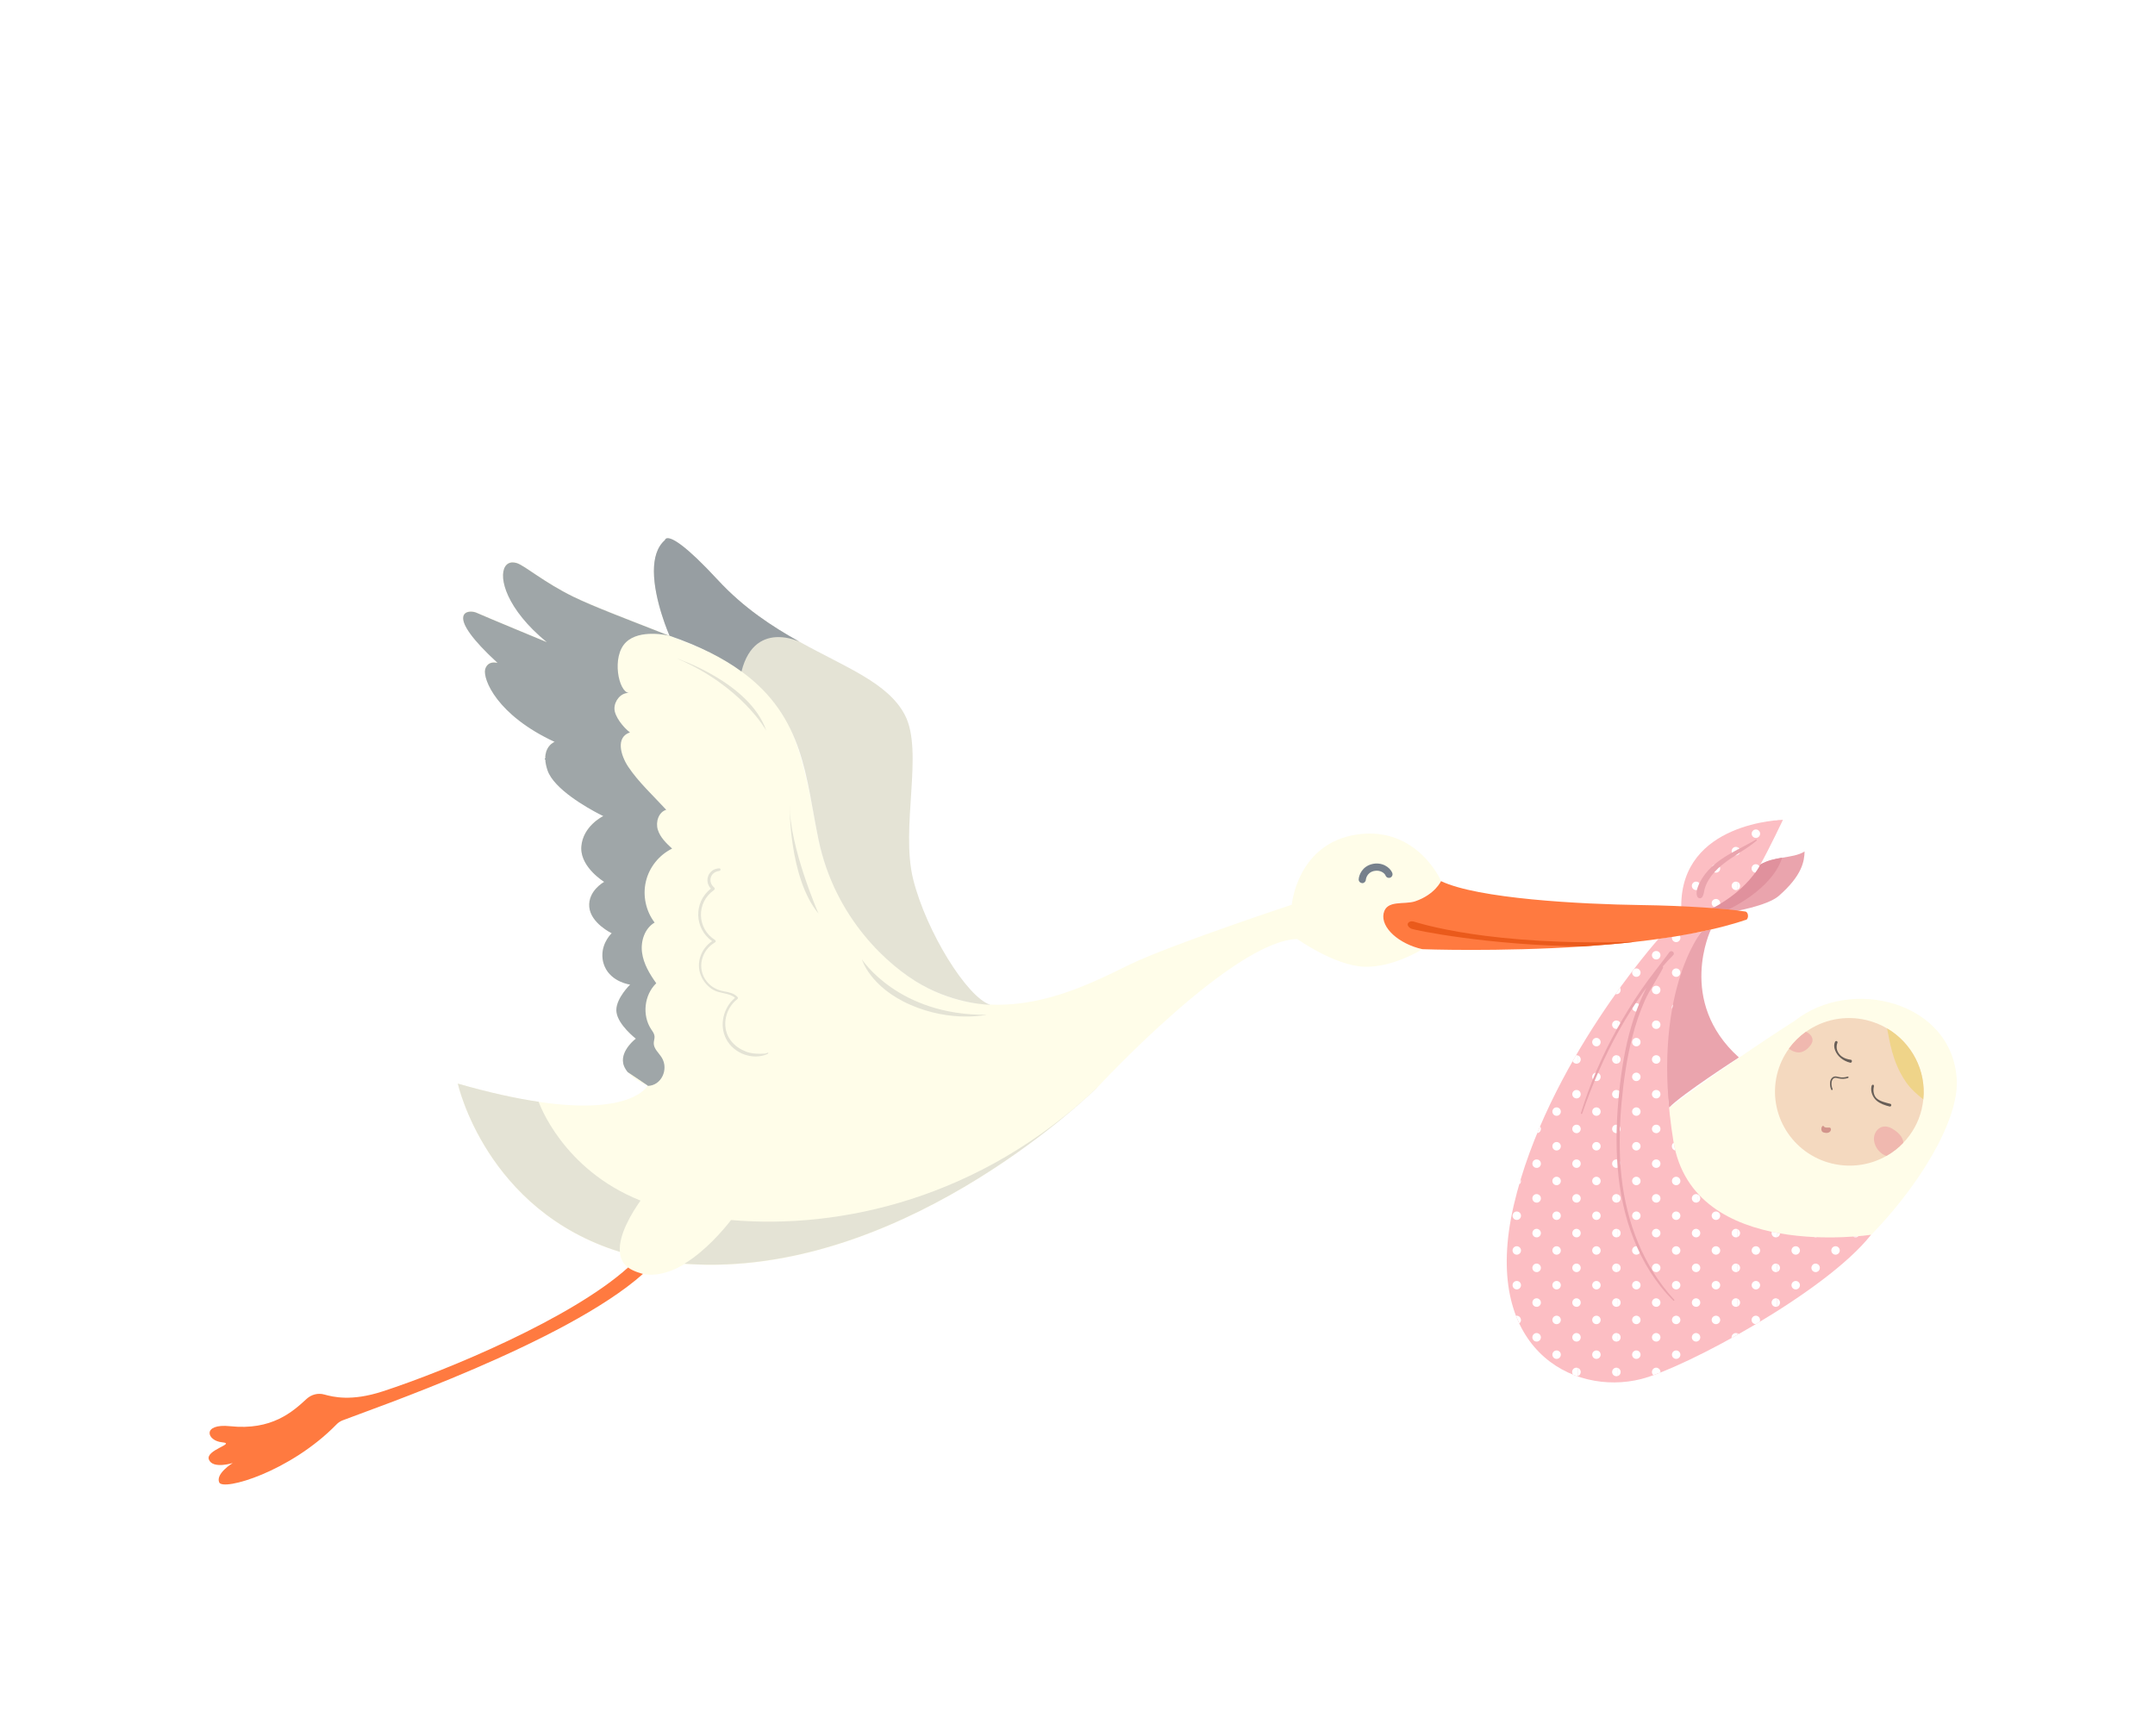<svg xmlns="http://www.w3.org/2000/svg"
fill-rule="evenodd"
stroke-linecap="round"
stroke-linejoin="round"
clip-rule="evenodd"
height="100%"
viewBox="0 0 25000 20139"
preserveAspectRatio="xMinYMax meet"
id="stork">
  <defs>
    <style>
      #stork .fil16,#stork  .fil4,#stork  .fil9{fill:#675e57;fill-rule:nonzero}
      #stork .fil16,#stork .fil4{fill:#d88b98}
      #stork .fil16{fill:#e4e3d5}
      #stork .fil10,#stork .fil3,#stork .fil6{fill:#eaa4ad;fill-rule:nonzero}
      #stork .fil10,#stork .fil6{fill:#f0b8af}
      #stork .fil6{fill:#fcbec3}
      #stork .fil1,#stork .fil14,#stork .fil7{fill:#ff7a40;fill-rule:nonzero}
      #stork .fil1,#stork .fil7{fill:#fffde9}
      #stork .fil1{fill:#fff}
    </style>
  </defs>
  <g style="width:100%" id="stork">
    <path class="fil3" d="M19848 10784s-401 832 325 1484c0 0-665 428-810 582 0 0-208-1348 376-2043l109-24zM20935 9878c-4 112-25 276-300 516-134 117-544 185-544 185l-253-30 15-15c75-76 414-414 569-504 81-47 169-65 253-79 97-17 189-28 260-73z"/>
    <path class="fil7" d="M20820 11843s-3012 1899-3201 2812c-156 754 423 1329 1053 1332 490 2 2337-1086 2582-1263 672-488 1480-1574 1446-2198-48-903-1221-1204-1880-683z"/>
    <path d="M22293 12869c-36 152-112 284-213 389-57 60-123 111-195 152-184 105-408 142-631 89-463-111-749-574-639-1033 27-112 75-213 139-301 55-76 122-141 197-195 196-139 450-196 703-135 86 21 166 53 238 96 286 168 455 489 420 824-4 38-10 75-19 113z" fill="#f4d9bf" fill-rule="nonzero"/>
    <path class="fil9" d="M21922 12837c-53-13-108-31-152-68-42-36-75-105-58-170 2-8 11-17 18-15 8 2 11 14 9 22-13 52 0 110 35 139 40 34 107 48 156 61 8 2 12 11 10 19s-10 14-17 12zM21465 12329c-87-21-150-77-176-144-14-35-14-70-1-98 4-8 13-12 21-8s11 14 6 22c-9 18-12 59-2 85 23 58 69 97 160 109 8 1 13 12 10 21-2 9-11 15-19 13zM21250 12646c-3-1-5-2-6-5-10-22-15-47-14-71 0-20 4-36 11-49 9-17 25-29 41-32 15-3 29 1 42 4l8 2c34 8 69 6 102-5 4-1 9 1 11 5 1 4-1 9-5 11-36 12-74 13-111 5l-8-2c-12-3-24-6-35-4-12 2-23 11-30 24-6 11-9 24-9 41 0 22 4 44 13 64 2 4 0 9-4 11-2 1-4 1-5 0z"/>
    <path class="fil10" d="M22080 13258c-57 60-123 111-195 152-49-15-90-52-116-96-25-43-37-95-24-143 12-48 51-91 100-100s98 14 138 43c36 26 70 58 87 99 6 14 9 30 10 45z"/>
    <path d="M21158 13068c13 17 38 14 59 13 4 0 8 0 12 1 8 3 12 13 12 22 0 2 0 4-1 6-3 15-17 27-32 31-17 5-35 2-52-3-49-13-20-100 3-70z" fill="#d2948b" fill-rule="nonzero"/>
    <path class="fil10" d="M20977 12158c-23 21-49 40-81 48-49 12-104-8-143-41 55-76 122-141 197-195 45 17 81 60 77 103-3 33-26 61-51 84z"/>
    <path d="M22312 12755c-57-47-141-113-204-206-161-237-186-479-216-618 286 168 455 489 420 824z" fill="#efd489" fill-rule="nonzero"/>
    <path class="fil6" d="M19240 10893s-1295 1445-1678 3085c-389 1667 683 2221 1476 2021 508-128 2145-1008 2668-1674 0 0-2066 317-2293-1086-276-1700 327-2431 327-2431l-500 85z"/>
    <path d="M20053 10550l-200-17c75-76 414-414 569-504 81-47 169-65 253-79-118 371-622 600-622 600z" fill="#e0919d" fill-rule="nonzero"/>
    <path class="fil6" d="M20684 9511s-1186 23-1180 1008l334 30s390-173 584-519c103-184 262-519 262-519z"/>
    <path class="fil1" d="M21559 14341c-5 5-12 9-19 11v-10c6-1 13-1 19-2z"/>
    <path class="fil1" d="M21541 14353c-5 2-10 2-15 2-11 0-20-3-28-9 15-1 30-2 44-3v10zM21343 14507c0 27-22 49-49 49s-49-22-49-49 22-49 49-49 49 22 49 49zM21112 14709c0 22-14 41-34 47v-94c20 6 34 25 34 47zM21078 14353c-5 2-10 2-15 2-7 0-13-1-19-4 11 1 23 1 34 1zM20881 14507c0 27-22 49-49 49s-49-22-49-49 22-49 49-49 49 22 49 49zM20650 14309c-1 21-15 38-34 44v-50c11 2 23 4 34 6zM21078 14756c-5 2-10 2-15 2-27 0-49-22-49-49s22-50 49-50c5 0 11 1 15 2v94zM20881 14910c0 27-22 49-49 49s-49-22-49-49 22-49 49-49 49 22 49 49zM20650 14709c0 22-14 41-34 47v-94c20 6 34 25 34 47zM20650 15112c0 22-14 41-34 47v-94c20 6 34 25 34 47z"/>
    <path class="fil1" d="M20616 14353c-5 2-10 2-15 2-27 0-49-22-49-49 0-5 1-11 3-16 21 4 42 9 62 12v50zM20419 14507c0 27-22 49-49 49s-49-22-49-49 22-49 49-49 49 22 49 49zM20187 14306c0 22-14 40-34 47v-94c20 7 34 25 34 47zM20616 14756c-5 2-10 2-15 2-27 0-49-22-49-49s22-50 49-50c5 0 11 1 15 2v94zM20419 14910c0 27-22 49-49 49s-49-22-49-49 22-49 49-49 49 22 49 49zM20187 14709c0 22-14 40-34 47v-94c20 7 34 25 34 47zM20616 15159c-5 2-10 2-15 2-27 0-49-22-49-49s22-50 49-50c5 0 11 1 15 2v94zM20419 15313c0 8-2 16-6 23-15 9-29 18-44 26-27 0-49-22-49-49s22-49 49-49 49 22 49 49zM20187 15112c0 22-14 40-34 47v-94c20 7 34 25 34 47zM20154 15467c6 2 12 5 17 10l-17 10v-19zM19956 14104c0 27-22 49-49 49s-50-22-50-49 22-49 50-49c27 0 49 22 49 49zM19725 13903c0 22-14 41-34 47v-94c20 6 34 25 34 47z"/>
    <g id="dots">
      <path class="fil1" d="M20154 14353c-5 2-10 2-16 2-27 0-49-22-49-49s22-50 49-50c5 0 11 1 16 2v94zM19956 14507c0 27-22 49-49 49s-50-22-50-49 22-49 50-49c27 0 49 22 49 49zM19725 14306c0 22-14 41-34 47v-94c20 6 34 25 34 47zM20154 14756c-5 2-10 2-16 2-27 0-49-22-49-49s22-50 49-50c5 0 11 1 16 2v94zM19956 14910c0 27-22 49-49 49s-50-22-50-49 22-49 50-49c27 0 49 22 49 49zM19725 14709c0 22-14 41-34 47v-94c20 6 34 25 34 47zM20154 15159c-5 2-10 2-16 2-27 0-49-22-49-49s22-50 49-50c5 0 11 1 16 2v94zM19956 15313c0 27-22 49-49 49s-50-22-50-49 22-49 50-49c27 0 49 22 49 49zM19725 15112c0 22-14 41-34 47v-94c20 6 34 25 34 47zM20089 15523c0-3-1-5-1-8 0-27 22-50 49-50 5 0 11 1 16 2v19c-21 12-43 24-64 36zM19725 15515c0 22-14 41-34 47v-94c20 6 34 25 34 47zM19494 10881c0 27-22 49-49 49s-49-22-49-49c0-5 1-10 2-14l87-15c6 8 10 18 10 29zM19494 11284c0 27-22 49-49 49s-49-22-49-49 22-49 49-49 49 22 49 49zM19263 11082c0 22-14 41-34 47v-94c20 6 34 25 34 47zM19398 11705c-2-6-3-12-3-18 0-13 5-25 13-33-3 17-7 34-10 51zM19263 11485c0 22-14 41-34 47v-94c20 6 34 25 34 47zM19263 11888c0 22-14 41-34 47v-94c20 6 34 25 34 47zM19263 12291c0 22-14 41-34 47v-94c20 6 34 25 34 47zM19263 12694c0 22-14 41-34 47v-94c20 6 34 25 34 47zM19435 13347c-23-4-40-24-40-49 0-17 8-32 21-41 5 31 12 60 19 89zM19263 13097c0 22-14 41-34 47v-94c20 6 34 25 34 47zM19494 13701c0 27-22 49-49 49s-49-22-49-49 22-49 49-49 49 22 49 49zM19263 13500c0 22-14 41-34 47v-94c20 6 34 25 34 47zM19691 13950c-5 2-10 2-15 2-27 0-49-22-49-50 0-27 22-49 49-49 5 0 11 1 15 2v94zM19494 14104c0 27-22 49-49 49s-49-22-49-49 22-49 49-49 49 22 49 49zM19263 13903c0 22-14 41-34 47v-94c20 6 34 25 34 47zM19691 14353c-5 2-10 2-15 2-27 0-49-22-49-49s22-50 49-50c5 0 11 1 15 2v94zM19494 14507c0 27-22 49-49 49s-49-22-49-49 22-49 49-49 49 22 49 49zM19263 14306c0 22-14 40-34 47v-94c20 7 34 25 34 47zM19691 14756c-5 2-10 2-15 2-27 0-49-22-49-49s22-50 49-50c5 0 11 1 15 2v94zM19494 14910c0 27-22 49-49 49s-49-22-49-49 22-49 49-49 49 22 49 49zM19263 14709c0 22-14 40-34 47v-94c20 7 34 25 34 47zM19691 15159c-5 2-10 2-15 2-27 0-49-22-49-49s22-50 49-50c5 0 11 1 15 2v94zM19494 15313c0 27-22 49-49 49s-49-22-49-49 22-49 49-49 49 22 49 49zM19263 15112c0 22-14 40-34 47v-94c20 7 34 25 34 47zM19691 15562c-5 2-10 2-15 2-27 0-49-22-49-49s22-50 49-50c5 0 11 1 15 2v94zM19494 15716c0 27-22 49-49 49s-49-22-49-49 22-49 49-49 49 22 49 49zM19263 15515c0 22-14 40-34 47v-94c20 7 34 25 34 47zM19263 15917v6c-11 5-23 9-34 13v-66c20 7 34 25 34 47zM19229 11129c-5 2-10 2-16 2-27 0-49-22-49-49s22-49 49-49c5 0 11 1 16 2v94zM19032 11284c0 27-22 49-49 49s-49-22-49-49c0-5 1-10 2-14 7-9 14-19 21-28 8-5 16-7 26-7 27 0 49 22 49 49zM19229 11532c-5 2-10 2-16 2-27 0-49-22-49-49s22-49 49-49c5 0 11 1 16 2v94zM19032 11687c0 27-22 49-49 49s-49-22-49-49 22-49 49-49 49 22 49 49zM18801 11485c0 22-14 41-34 47v-35c9-13 18-25 27-38 4 7 7 16 7 25zM19229 11935c-5 2-10 2-16 2-27 0-49-22-49-49s22-49 49-49c5 0 11 1 16 2v94zM19032 12090c0 27-22 49-49 49s-49-22-49-49 22-49 49-49 49 22 49 49zM18801 11888c0 22-14 41-34 47v-94c20 6 34 25 34 47zM19229 12338c-5 2-10 2-16 2-27 0-49-22-49-49s22-49 49-49c5 0 11 1 16 2v94zM19032 12493c0 27-22 49-49 49s-49-22-49-49 22-49 49-49 49 22 49 49zM18801 12291c0 22-14 41-34 47v-94c20 6 34 25 34 47zM19229 12741c-5 2-10 2-16 2-27 0-49-22-49-49s22-49 49-49c5 0 11 1 16 2v94zM19032 12896c0 27-22 49-49 49s-49-22-49-49 22-49 49-49 49 22 49 49zM18801 12694c0 22-14 41-34 47v-94c20 6 34 25 34 47zM19229 13144c-5 2-10 2-16 2-27 0-49-22-49-49s22-49 49-49c5 0 11 1 16 2v94zM19032 13298c0 27-22 49-49 49s-49-22-49-49 22-49 49-49 49 22 49 49zM18801 13097c0 22-14 41-34 47v-94c20 6 34 25 34 47zM19229 13547c-5 2-10 2-16 2-27 0-49-22-49-49s22-49 49-49c5 0 11 1 16 2v94zM19032 13701c0 27-22 49-49 49s-49-22-49-49 22-49 49-49 49 22 49 49zM18801 13500c0 22-14 41-34 47v-94c20 6 34 25 34 47zM19229 13950c-5 2-10 2-16 2-27 0-49-22-49-50 0-27 22-49 49-49 5 0 11 1 16 2v94zM19032 14104c0 27-22 49-49 49s-49-22-49-49 22-49 49-49 49 22 49 49zM18801 13903c0 22-14 41-34 47v-94c20 6 34 25 34 47zM19229 14353c-5 2-10 2-16 2-27 0-49-22-49-49s22-50 49-50c5 0 11 1 16 2v94zM19032 14507c0 27-22 49-49 49s-49-22-49-49 22-49 49-49 49 22 49 49zM18801 14306c0 22-14 41-34 47v-94c20 6 34 25 34 47zM19229 14756c-5 2-10 2-16 2-27 0-49-22-49-49s22-50 49-50c5 0 11 1 16 2v94zM19032 14910c0 27-22 49-49 49s-49-22-49-49 22-49 49-49 49 22 49 49zM18801 14709c0 22-14 41-34 47v-94c20 6 34 25 34 47zM19229 15159c-5 2-10 2-16 2-27 0-49-22-49-49s22-50 49-50c5 0 11 1 16 2v94zM19032 15313c0 27-22 49-49 49s-49-22-49-49 22-49 49-49 49 22 49 49zM18801 15112c0 22-14 41-34 47v-94c20 6 34 25 34 47zM19229 15562c-5 2-10 2-16 2-27 0-49-22-49-49s22-50 49-50c5 0 11 1 16 2v94zM19032 15716c0 27-22 49-49 49s-49-22-49-49 22-49 49-49 49 22 49 49zM18801 15515c0 22-14 41-34 47v-94c20 6 34 25 34 47zM19181 15954c-10-9-17-22-17-37 0-27 22-50 49-50 5 0 11 1 16 2v66c-17 6-33 12-48 18zM18801 15917c0 22-14 41-34 47v-94c20 6 34 25 34 47zM18766 11532c-5 2-10 2-15 2-4 0-7 0-10-1 9-12 17-24 26-36v35zM18766 11935c-5 2-10 2-15 2-27 0-49-22-49-49s22-49 49-49c5 0 11 1 15 2v94zM18569 12090c0 27-22 49-49 49s-49-22-49-49 22-49 49-49 49 22 49 49zM18766 12338c-5 2-10 2-15 2-27 0-49-22-49-49s22-49 49-49c5 0 11 1 15 2v94zM18569 12493c0 27-22 49-49 49s-49-22-49-49 22-49 49-49 49 22 49 49zM18338 12291c0 22-14 41-34 47v-94c20 6 34 25 34 47zM18766 12741c-5 2-10 2-15 2-27 0-49-22-49-49s22-49 49-49c5 0 11 1 15 2v94zM18569 12896c0 27-22 49-49 49s-49-22-49-49 22-49 49-49 49 22 49 49zM18338 12694c0 22-14 41-34 47v-94c20 6 34 25 34 47zM18766 13144c-5 2-10 2-15 2-27 0-49-22-49-49s22-49 49-49c5 0 11 1 15 2v94zM18569 13298c0 27-22 49-49 49s-49-22-49-49 22-49 49-49 49 22 49 49zM18338 13097c0 22-14 41-34 47v-94c20 6 34 25 34 47zM18766 13547c-5 2-10 2-15 2-27 0-49-22-49-49s22-49 49-49c5 0 11 1 15 2v94zM18569 13701c0 27-22 49-49 49s-49-22-49-49 22-49 49-49 49 22 49 49zM18338 13500c0 22-14 41-34 47v-94c20 6 34 25 34 47zM18766 13950c-5 2-10 2-15 2-27 0-49-22-49-50 0-27 22-49 49-49 5 0 11 1 15 2v94zM18569 14104c0 27-22 49-49 49s-49-22-49-49 22-49 49-49 49 22 49 49zM18338 13903c0 22-14 41-34 47v-94c20 6 34 25 34 47zM18766 14353c-5 2-10 2-15 2-27 0-49-22-49-49s22-50 49-50c5 0 11 1 15 2v94zM18569 14507c0 27-22 49-49 49s-49-22-49-49 22-49 49-49 49 22 49 49zM18338 14306c0 22-14 41-34 47v-94c20 6 34 25 34 47zM18766 14756c-5 2-10 2-15 2-27 0-49-22-49-49s22-50 49-50c5 0 11 1 15 2v94zM18569 14910c0 27-22 49-49 49s-49-22-49-49 22-49 49-49 49 22 49 49zM18338 14709c0 22-14 41-34 47v-94c20 6 34 25 34 47zM18766 15159c-5 2-10 2-15 2-27 0-49-22-49-49s22-50 49-50c5 0 11 1 15 2v94zM18569 15313c0 27-22 49-49 49s-49-22-49-49 22-49 49-49 49 22 49 49zM18338 15112c0 22-14 41-34 47v-94c20 6 34 25 34 47zM18766 15562c-5 2-10 2-15 2-27 0-49-22-49-49s22-50 49-50c5 0 11 1 15 2v94zM18569 15716c0 27-22 49-49 49s-49-22-49-49 22-49 49-49 49 22 49 49zM18338 15515c0 22-14 41-34 47v-94c20 6 34 25 34 47zM18766 15964c-5 2-10 2-15 2-27 0-49-22-49-49s22-50 49-50c5 0 11 1 15 2v94zM18338 15917c0 22-14 41-34 47v-94c20 6 34 25 34 47zM18304 12338c-5 2-10 2-15 2-20 0-37-12-45-28 13-24 27-47 40-70h4c5 0 11 1 15 2v94zM18304 12741c-5 2-10 2-15 2-27 0-49-22-49-49s22-49 49-49c5 0 11 1 15 2v94zM18107 12896c0 27-22 49-49 49s-49-22-49-49 22-49 49-49 49 22 49 49zM18304 13144c-5 2-10 2-15 2-27 0-49-22-49-49s22-49 49-49c5 0 11 1 15 2v94zM18107 13298c0 27-22 49-49 49s-49-22-49-49 22-49 49-49 49 22 49 49zM17876 13097c0 22-14 41-34 47v-18c8-19 16-39 25-58 6 8 9 18 9 29zM18304 13547c-5 2-10 2-15 2-27 0-49-22-49-49s22-49 49-49c5 0 11 1 15 2v94zM18107 13701c0 27-22 49-49 49s-49-22-49-49 22-49 49-49 49 22 49 49zM17876 13500c0 22-14 41-34 47v-94c20 6 34 25 34 47zM18304 13950c-5 2-10 2-15 2-27 0-49-22-49-50 0-27 22-49 49-49 5 0 11 1 15 2v94zM18107 14104c0 27-22 49-49 49s-49-22-49-49 22-49 49-49 49 22 49 49zM17876 13903c0 22-14 41-34 47v-94c20 6 34 25 34 47zM18304 14353c-5 2-10 2-15 2-27 0-49-22-49-49s22-50 49-50c5 0 11 1 15 2v94zM18107 14507c0 27-22 49-49 49s-49-22-49-49 22-49 49-49 49 22 49 49zM17876 14306c0 22-14 40-34 47v-94c20 7 34 25 34 47zM18304 14756c-5 2-10 2-15 2-27 0-49-22-49-49s22-50 49-50c5 0 11 1 15 2v94zM18107 14910c0 27-22 49-49 49s-49-22-49-49 22-49 49-49 49 22 49 49zM17876 14709c0 22-14 40-34 47v-94c20 7 34 25 34 47zM18304 15159c-5 2-10 2-15 2-27 0-49-22-49-49s22-50 49-50c5 0 11 1 15 2v94zM18107 15313c0 27-22 49-49 49s-49-22-49-49 22-49 49-49 49 22 49 49zM17876 15112c0 22-14 40-34 47v-94c20 7 34 25 34 47zM18304 15562c-5 2-10 2-15 2-27 0-49-22-49-49s22-50 49-50c5 0 11 1 15 2v94zM18107 15716c0 27-22 49-49 49s-49-22-49-49 22-49 49-49 49 22 49 49zM17876 15515c0 22-14 40-34 47v-94c20 7 34 25 34 47zM18304 15964c-2 1-4 1-7 2l-48-18c-7-8-11-19-11-31 0-27 22-50 49-50 5 0 11 1 15 2v94zM17842 13144c-3 1-5 2-8 2 3-7 5-13 8-20v18zM17842 13547c-5 2-10 2-16 2-27 0-49-22-49-49s22-49 49-49c5 0 11 1 16 2v94zM17645 13701c0 17-8 31-21 40 6-19 11-39 17-58 2 6 3 12 3 18zM17842 13950c-5 2-10 2-16 2-27 0-49-22-49-50 0-27 22-49 49-49 5 0 11 1 16 2v94zM17645 14104c0 27-22 49-49 49s-49-22-49-49 22-49 49-49 49 22 49 49zM17842 14353c-5 2-10 2-16 2-27 0-49-22-49-49s22-50 49-50c5 0 11 1 16 2v94zM17645 14507c0 27-22 49-49 49s-49-22-49-49 22-49 49-49 49 22 49 49zM17842 14756c-5 2-10 2-16 2-27 0-49-22-49-49s22-50 49-50c5 0 11 1 16 2v94zM17645 14910c0 27-22 49-49 49s-49-22-49-49 22-49 49-49 49 22 49 49zM17842 15159c-5 2-10 2-16 2-27 0-49-22-49-49s22-50 49-50c5 0 11 1 16 2v94zM17645 15313c0 16-8 31-20 40-13-29-26-58-38-88 3 0 5-1 8-1 27 0 49 22 49 49zM17842 15562c-5 2-10 2-16 2-27 0-49-22-49-49s22-50 49-50c5 0 11 1 16 2v94zM20623 9515c-2 1-5 2-7 3v-2l7-1zM20616 9518c-5 2-10 2-15 2s-9-1-14-2c10-1 20-2 29-3v2zM20419 9672c0 27-22 49-49 49s-49-22-49-49 22-49 49-49 49 22 49 49zM20362 10124c-24-3-42-24-42-49 0-27 22-49 49-49 18 0 33 9 42 24-15 26-32 51-49 75zM20187 9874c0 22-14 41-34 47v-94c20 6 34 25 34 47zM20187 10277c0 22-14 41-34 47v-94c20 6 34 25 34 47z"/>
    </g>
    <path class="fil1" d="M20154 9921c-5 2-10 2-16 2-27 0-49-22-49-49s22-49 49-49c5 0 11 1 16 2v94zM19956 10075c0 27-22 49-49 49s-50-22-50-49 22-49 50-49c27 0 49 22 49 49zM20154 10324c-5 2-10 2-16 2-27 0-49-22-49-49s22-49 49-49c5 0 11 1 16 2v94zM19956 10478c0 3 0 5-1 8-26 16-49 28-67 38-18-7-31-25-31-46 0-27 22-49 50-49 27 0 49 22 49 49zM19725 10277c0 22-14 41-34 47v-94c20 6 34 25 34 47zM19691 10324c-5 2-10 2-15 2-27 0-49-22-49-49s22-49 49-49c5 0 11 1 15 2v94z"/>
    <path class="fil3" d="M20368 9742c-156 92-329 163-470 279-58 48-111 104-151 168-34 56-81 142-59 208 9 27 45 33 61 8 17-29 18-57 26-90 10-38 27-74 47-108 40-66 93-122 153-171 127-105 277-176 403-283 7-6-2-17-9-12zM19424 15080c-362-392-555-900-613-1426-31-284-25-570 0-854 24-262 61-525 128-780 37-141 83-280 143-413 59-132 143-247 209-375 4-7 3-14-1-20 38-45 78-89 120-130 28-28-20-69-45-34-106 146-221 283-323 432s-197 302-285 460c-172 309-313 635-417 974-3 10 12 13 15 4 116-336 258-664 433-974 85-150 177-296 277-437 11-16 23-32 35-48-12 24-23 48-34 71-55 118-101 240-138 365-76 255-118 520-145 784-58 567-44 1160 169 1696 105 265 256 513 460 714 7 7 17-3 10-10z"/>
    <path class="fil7" d="M16051 10598c-32 163 174 353 450 414 0 0-347 220-685 203s-767-321-767-321c-744 17-2316 1719-2316 1719s-2097 2087-4531 2062c-90-1-177-9-262-9-189 111-401 171-601 73-98-48-141-126-148-214-1556-480-1880-1953-1880-1953 371 107 680 173 938 211 1095 162 1264-189 1264-189s-234-87-280-245 143-301 143-301-204-158-224-306 158-321 158-321-239-31-306-239c-66-209 92-357 92-357s-244-117-260-306c-15-188 173-290 173-290s-285-173-265-413c20-239 255-352 255-352s-555-265-647-530 82-331 82-331c-683-316-838-741-805-846 32-102 137-72 142-70-637-585-346-628-244-582s815 341 815 341c-620-509-588-995-347-917 95 31 312 222 657 391 389 191 1136 439 1809 745 800 364 904 1433 1034 2072s594 1341 1194 1685c952 545 1935 0 2417-232s1880-694 1880-694 62-714 759-815c694-100 972 537 972 537s-69 155-299 234c-127 44-334-21-367 142z"/>
    <path class="fil14" d="M20254 10671c-358 122-811 203-1277 255-203 23-409 40-611 54-982 65-1865 32-1865 32-276-62-483-251-450-414 32-163 240-99 367-142 230-79 299-234 299-234 426 204 1611 268 2324 278 514 7 984 41 1207 75 37 6 42 85 6 98z"/>
    <path d="M15804 10245h-3c-23-2-40-21-39-44 3-49 40-149 157-177 109-26 206 34 233 104 8 21-3 46-24 54-22 8-46-3-54-24-10-27-61-70-136-53-87 21-93 101-93 102-2 22-20 39-42 39z" fill="#76808c" fill-rule="nonzero"/>
    <path class="fil16" d="M11490 11657s-386 0-801-233c-373-210-1003-764-1194-1685-148-714-163-1418-893-1949-211-154-483-294-835-415 0 0-369-835-53-1109 0 0 24-175 615 464 299 323 631 540 946 715l1 1c537 298 1026 475 1221 848 222 423-54 1304 97 1908 151 605 626 1372 895 1455zM7431 13928c-98 138-257 397-240 595-1556-480-1880-1952-1880-1952 371 107 680 173 938 211 4 13 277 786 1181 1146zM12732 12614c-64 63-2133 2083-4530 2058-90-1-177-5-262-11 244-148 450-390 541-507 1267 111 2899-249 4250-1540z"/>
    <path class="fil14" d="M7287 14704c-653 589-2091 1191-2848 1438-365 119-575 64-678 36-72-20-148 0-203 50-164 152-407 369-888 318-329-35-276 170-91 187 163 15-201 89-155 201s276 39 276 39-201 122-157 225c44 102 822-121 1361-673 19-20 42-35 68-46 325-127 2594-904 3487-1700 0 0-108-26-174-75z"/>
    <path d="M7256 12401c-6-10-11-21-16-31 4 11 10 21 16 31zm-16-32v-1 1zm0-1zm-11-38zm0-1c-26-149 146-280 147-281 0 0-173 131-147 281zm-79-611c0-141 159-296 160-297 0 0-159 155-160 297zm-54-893s-244-117-260-306c-15-188 172-290 173-290 0 0-189 102-173 290 15 188 260 306 260 306zm-353-984v-1 1zm1-24c20-232 240-344 254-351-14 7-234 119-254 351zm-406-929c-37-148 16-224 57-259-41 35-94 110-57 259zm57-259h0zm39-25c-671-311-832-727-806-840-26 114 135 529 806 840zm-805-846c20-63 67-76 102-76 20 0 37 4 40 5-4-1-20-5-40-5-35 0-82 13-102 76zm714-311c-465-381-563-750-482-878-81 128 17 496 482 878zm1284-128c-390-153-744-285-974-398 230 112 584 245 974 398z" fill="#8ba1af" fill-rule="nonzero"/>
    <path d="M7513 12593l-231-155c-10-12-19-24-26-37-6-10-11-21-16-31v-1c-3-6-5-13-7-19s-3-12-4-18v-1c-26-150 147-281 147-281s-204-158-224-306c-1-8-2-16-2-24 0-142 160-297 160-297s-217-28-295-210c-4-9-8-19-11-29-12-36-16-71-16-103 0-153 108-254 108-254s-244-117-260-306c-15-188 173-290 173-290s-266-162-266-388v-1c0-8 0-15 1-23 20-232 240-344 254-351h1l-48-24c-137-71-524-288-599-506-6-17-10-33-14-48-37-148 16-224 57-259h1c21-18 38-24 38-24-671-311-832-727-806-840 0-2 1-4 1-5 20-63 67-76 102-76 20 0 37 4 40 5h1c-309-284-400-440-399-520 0-56 44-75 89-75 24 0 48 5 66 13 102 46 815 341 815 341-465-381-563-750-482-878 19-30 49-47 86-47 15 0 31 3 49 8 95 31 312 222 657 391 230 112 584 245 974 398 46 18 94 37 141 56-15-6-100-25-201-25-104 0-224 20-304 97-173 165-87 582 34 589h-7c-89 0-162 91-162 181 0 92 106 222 180 277-167 55-109 264-21 397 117 177 299 345 442 501-89 26-125 141-98 230s98 157 166 220c-151 74-266 217-304 381-39 163-1 343 101 477-115 67-163 215-146 346 17 132 88 250 165 358-140 135-166 372-59 534 17 25 36 50 39 80 3 27-9 54-9 81-1 66 61 114 95 171 79 133-6 322-165 325z" fill="#9fa6a8" fill-rule="nonzero"/>
    <path d="M8602 7790c-211-154-483-294-835-415-1-3-181-411-181-749 0-145 33-278 128-360 0 0 3-22 33-22 55 0 200 73 582 486 299 323 631 540 946 715-13-6-119-54-245-54-157 0-347 75-428 399z" fill="#979ea2" fill-rule="nonzero"/>
    <path d="M18977 10926c-203 23-409 40-611 54-1100-12-1963-189-1996-207-73-39-34-98 32-81 51 13 862 288 2576 234z" fill="#ea5a1b" fill-rule="nonzero"/>
    <path class="fil16" d="M9999 11130s421 651 1445 643c0 0-409 91-881-115s-564-528-564-528zM9160 9334s-10 851 335 1264c0 0-335-766-335-1264zM7852 7639s844 277 1038 838c0 0-284-516-1038-838zM8878 12223c-169 12-229-26-246-33-69-29-131-78-172-144-91-149-42-351 94-455 8-6 10-15 3-23-42-47-98-55-157-67-81-15-150-50-202-116-117-149-64-360 98-453 10-6 9-20 0-26-214-134-220-437-13-580 8-6 13-20 4-28-81-66-48-182 57-194 19-2 20-30 0-30-127 4-180 148-97 235-202 158-194 461 14 610-127 85-189 250-131 396 28 70 80 131 145 169 76 45 187 33 252 92-136 114-186 319-102 479 87 166 306 250 478 173 4-2 8-5 9-10 1-4 1-10-5-5-4 3-23 8-29 9z"/>
  </g>
</svg>
